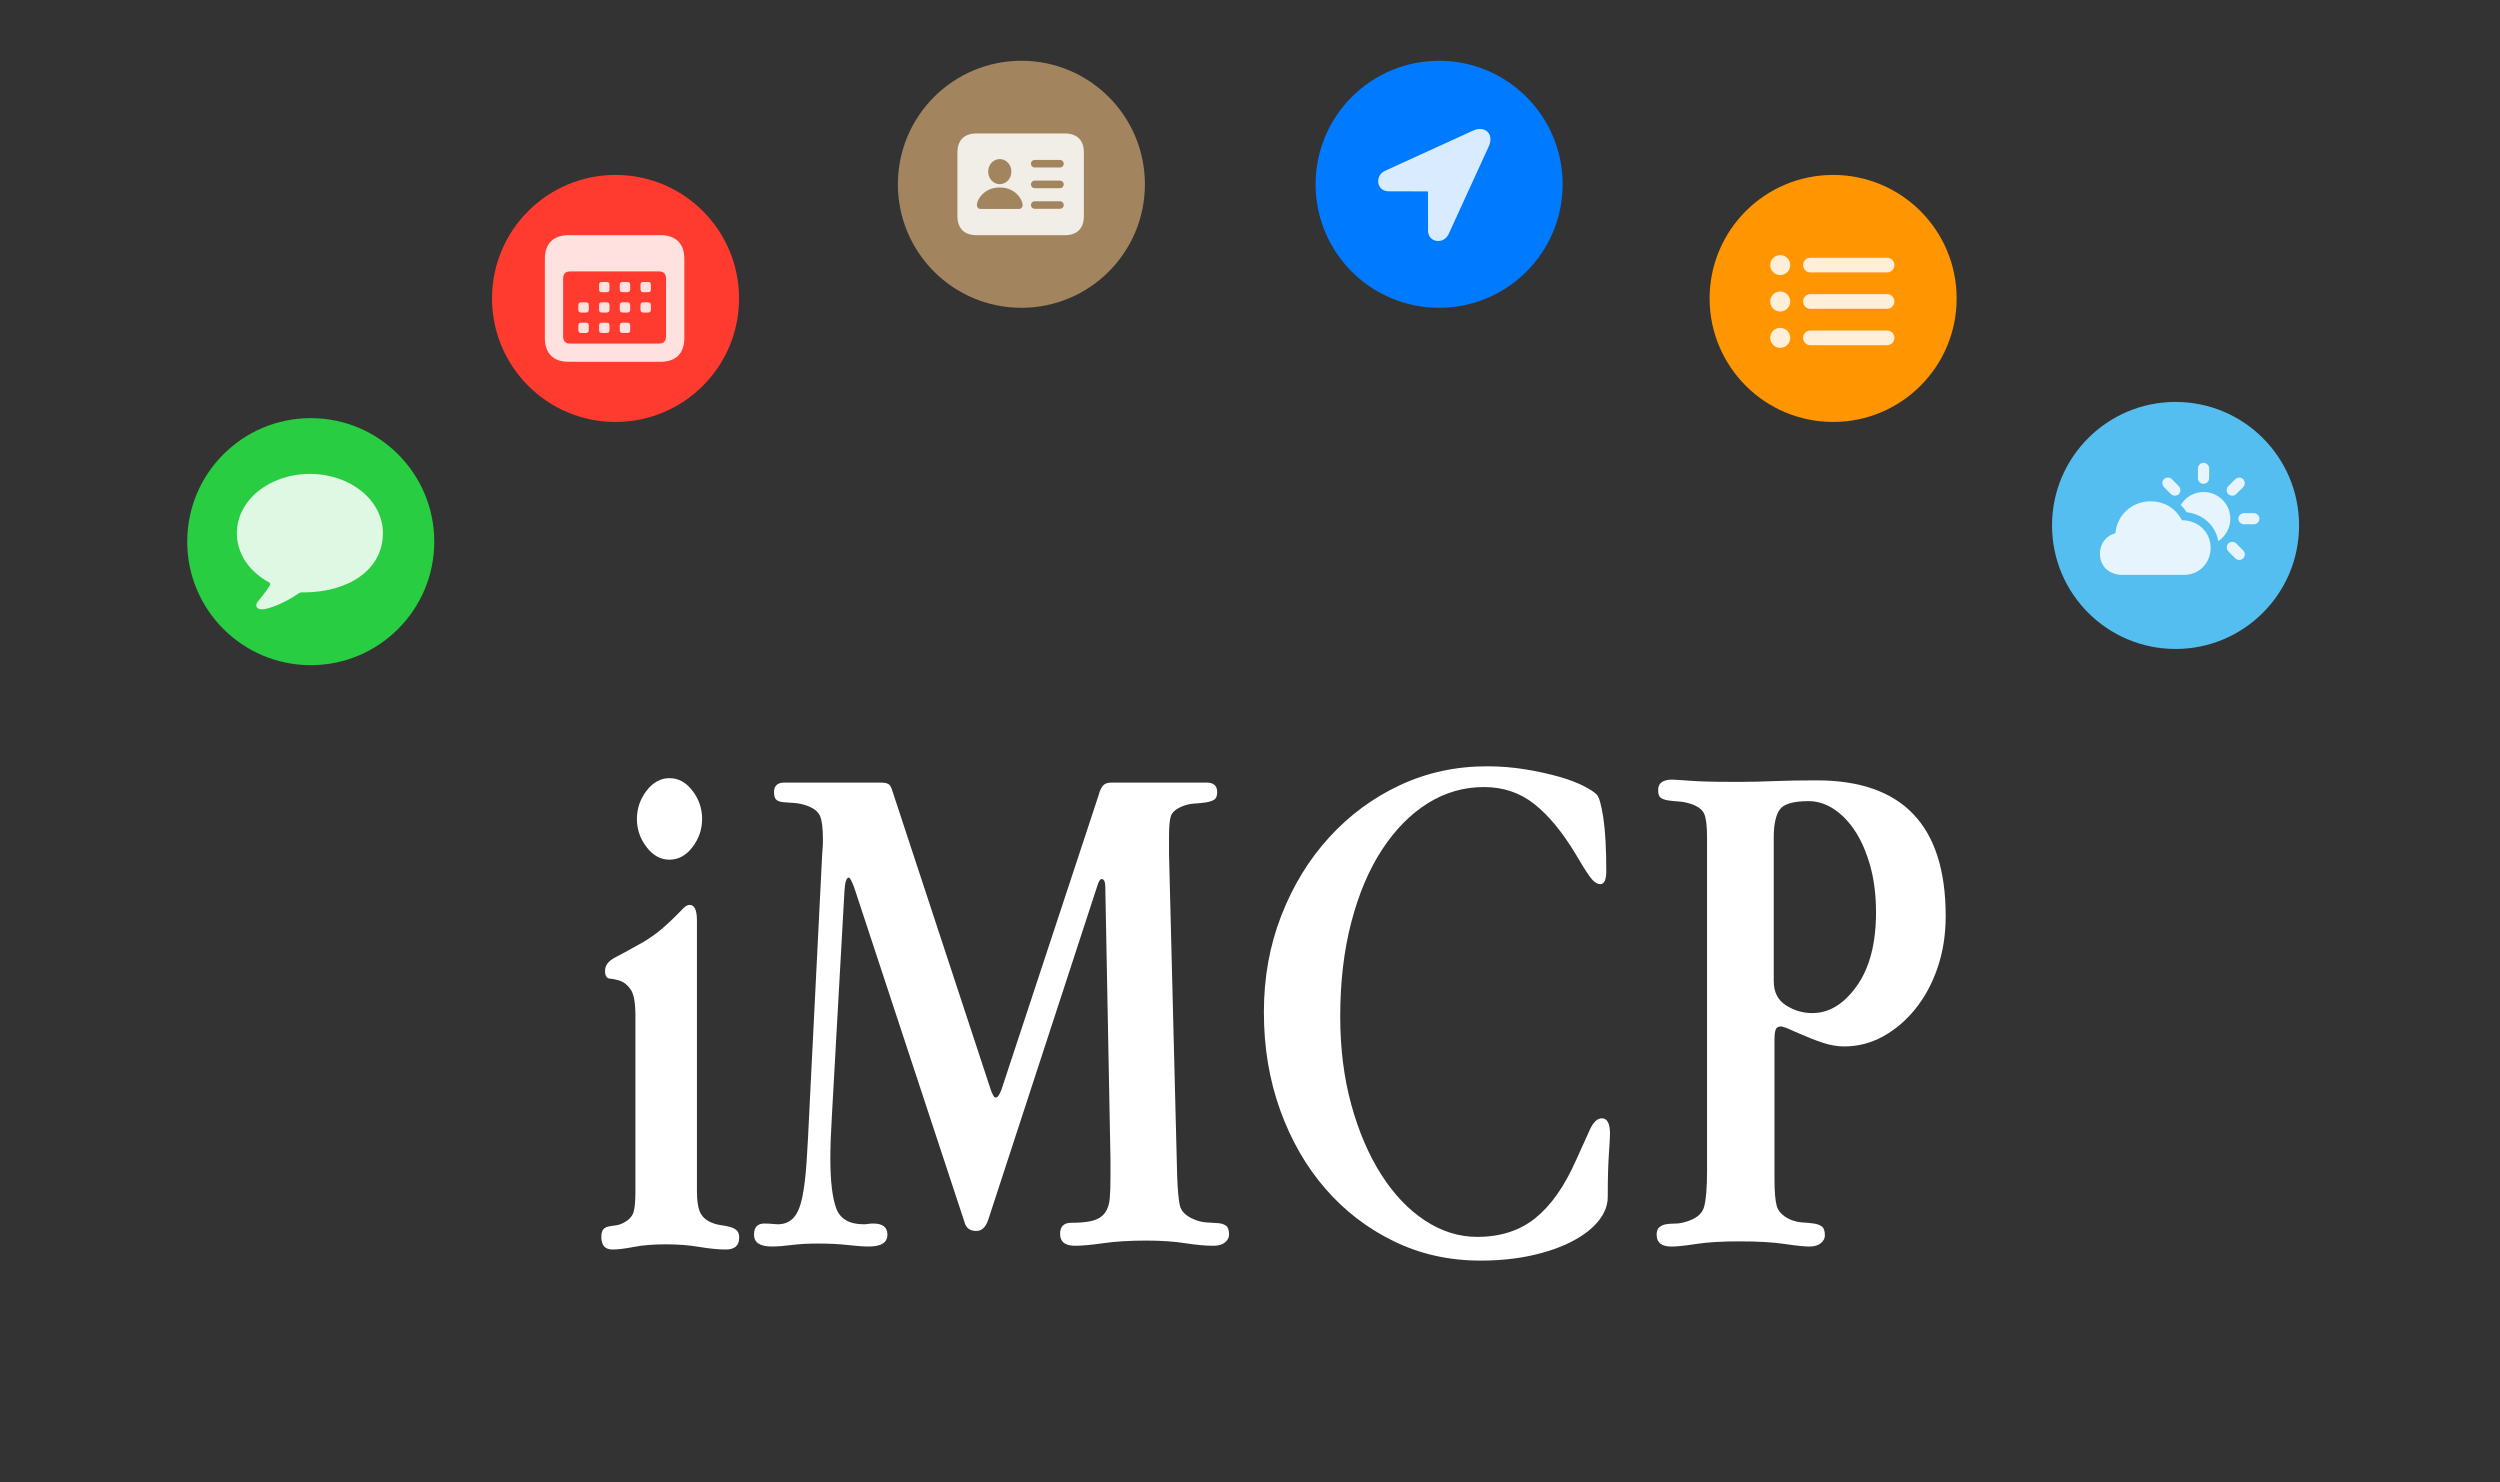 <?xml version="1.0" encoding="UTF-8"?>
<svg xmlns="http://www.w3.org/2000/svg" version="1.1" viewBox="0 0 1012 600">
    <rect x="0" y="0" width="1012" height="600" fill="#333333" stroke="none"/>
    <defs>
        <style>
            .symbol {
                fill: #fff;
                fill-opacity: .85;
            }

            #name {
                fill: #fff;
            }
        </style>
    </defs>
    <g id="name">
        <path
            d="M282.12,482.1c0,3.6.35,6.3,1.05,8.1.7,1.8,1.95,3.2,3.75,4.2,1.6.8,3.15,1.3,4.65,1.5,1.5.2,2.8.45,3.9.75,1.1.3,2,.75,2.7,1.35.7.6,1.05,1.6,1.05,3,0,3.2-1.8,4.8-5.4,4.8-3,0-6.59-.35-10.77-1.05-4.18-.7-8.64-1.05-13.38-1.05-5.14,0-9.5.35-13.08,1.05-3.58.7-6.47,1.05-8.67,1.05-3,0-4.5-1.7-4.5-5.1,0-1.4.25-2.4.75-3,.5-.6,1.2-1,2.1-1.2.9-.2,1.85-.35,2.85-.45,1-.1,2.1-.45,3.3-1.05,2.2-1.2,3.55-2.65,4.05-4.35.5-1.7.75-4.55.75-8.55v-70.8c0-5.4-.65-9-1.95-10.8-1.3-1.8-2.7-2.95-4.2-3.45-1.5-.5-2.9-.8-4.2-.9-1.3-.1-1.95-1.15-1.95-3.15,0-2.2,1.35-4,4.05-5.4,2.7-1.4,6.53-3.5,11.51-6.3,2.96-1.8,5.48-3.6,7.56-5.4,2.07-1.8,3.8-3.4,5.19-4.8,1.38-1.4,2.52-2.55,3.41-3.45.89-.9,1.73-1.35,2.52-1.35,1.97,0,2.96,2.1,2.96,6.3v109.5ZM280.32,320.1c2.6,3.4,3.9,7.2,3.9,11.4s-1.3,8-3.9,11.4c-2.6,3.4-5.7,5.1-9.3,5.1s-6.7-1.7-9.3-5.1c-2.6-3.4-3.9-7.2-3.9-11.4s1.3-8,3.9-11.4c2.6-3.4,5.7-5.1,9.3-5.1s6.7,1.7,9.3,5.1Z" />
        <path
            d="M356.82,316.8c1,0,1.85.15,2.55.45.7.3,1.25,1.05,1.65,2.25l39.9,121.2c.8,2.4,1.5,3.6,2.1,3.6.8,0,1.6-1.1,2.4-3.3l39.3-119.1c.4-1.6.95-2.85,1.65-3.75.7-.9,1.85-1.35,3.45-1.35h38.7c2.8,0,4.2,1.29,4.2,3.87,0,1.59-.45,2.63-1.35,3.13s-2.05.85-3.45,1.05c-1.4.2-2.95.35-4.65.45-1.7.1-3.45.55-5.25,1.34-2.2.99-3.55,2.24-4.05,3.73-.5,1.49-.75,4.22-.75,8.19v7.15l3.3,130.52c.2,5.37.55,9.24,1.05,11.62.5,2.39,2.35,4.27,5.55,5.66,1.8.8,3.6,1.24,5.4,1.34s3.35.2,4.65.29c1.3.1,2.35.45,3.15,1.05.8.6,1.2,1.8,1.2,3.6,0,1.2-.55,2.25-1.65,3.15-1.1.9-2.65,1.35-4.65,1.35-3.2,0-7.05-.35-11.55-1.05-4.5-.7-9.75-1.05-15.75-1.05-6.6,0-12.35.35-17.25,1.05-4.9.7-8.75,1.05-11.55,1.05-4,0-6-1.6-6-4.8,0-3,1.5-4.5,4.5-4.5,3.8,0,6.75-.3,8.85-.89,2.1-.6,3.7-1.64,4.8-3.13,1.1-1.49,1.75-3.43,1.95-5.81.2-2.38.3-5.36.3-8.94v-6.85l-2.1-110.26c0-2.18-.5-3.28-1.5-3.28-.6,0-1.2.99-1.8,2.98l-44.1,134.99c-1,3-2.6,4.49-4.8,4.49-2.6,0-4.2-1.2-4.8-3.6l-44.7-135.59c-1-2.58-1.7-3.87-2.1-3.87-1,0-1.6,1.89-1.8,5.66l-5.1,91.19c-.2,3.38-.35,6.46-.45,9.24-.1,2.79-.15,5.26-.15,7.45,0,9.34.8,16.14,2.4,20.41,1.6,4.27,5.3,6.41,11.1,6.41.6,0,1.2-.05,1.8-.15.6-.1,1.3-.15,2.1-.15,3.8,0,5.7,1.5,5.7,4.5,0,3.2-2.5,4.8-7.5,4.8-2.2,0-5.05-.2-8.55-.6-3.5-.4-7.55-.6-12.15-.6-4,0-7.55.2-10.65.6-3.1.4-5.75.6-7.95.6-4.8,0-7.2-1.6-7.2-4.8,0-3,1.4-4.5,4.2-4.5,1.2,0,2.25.05,3.15.15.9.1,1.65.15,2.25.15,2.6,0,4.7-.84,6.3-2.53,1.6-1.69,2.8-4.42,3.6-8.19.8-3.77,1.4-8.69,1.8-14.75.4-6.06.8-13.55,1.2-22.49l5.1-101.88c0-.39.05-1.09.15-2.08.1-.99.15-2.28.15-3.88,0-4.57-.4-7.74-1.2-9.53-.8-1.79-2.6-3.18-5.4-4.17-1.8-.6-3.5-.95-5.1-1.05-1.6-.1-3-.2-4.2-.3-1.2-.1-2.15-.4-2.85-.9-.7-.5-1.05-1.55-1.05-3.15,0-2.6,1.4-3.9,4.2-3.9h39.3Z" />
        <path
            d="M518.67,370.65c4.7-12.1,11.15-22.65,19.35-31.65,8.2-9,17.75-16.05,28.65-21.15,10.9-5.1,22.65-7.65,35.25-7.65,5.4,0,10.6.42,15.6,1.25,5,.83,9.5,1.81,13.5,2.95,4,1.14,7.3,2.38,9.9,3.71,2.6,1.33,4.4,2.49,5.4,3.49,1,1,1.9,4.15,2.7,9.45.8,5.3,1.2,12.45,1.2,21.45,0,3.6-.8,5.4-2.4,5.4-1.4,0-2.85-1.05-4.35-3.15-1.5-2.1-3.35-5.05-5.55-8.85-5.4-9-11-15.8-16.8-20.4-5.8-4.6-12.6-6.9-20.4-6.9-8.2,0-15.8,2.2-22.8,6.59-7,4.39-13.15,10.63-18.45,18.72-5.3,8.09-9.45,17.87-12.45,29.35-3,11.48-4.5,24.21-4.5,38.18,0,12.98,1.5,24.91,4.5,35.79,3,10.88,7.05,20.32,12.15,28.3,5.1,7.99,11,14.18,17.7,18.57,6.7,4.39,13.75,6.59,21.15,6.59,9.4,0,17.25-2.55,23.55-7.65s11.75-12.85,16.35-23.25c2.4-5.4,4.3-9.6,5.7-12.6,1.4-3,3-4.5,4.8-4.5,2.2,0,3.3,2.1,3.3,6.3,0,1.2-.15,3.95-.45,8.25-.3,4.3-.45,10.05-.45,17.25,0,3.4-1.25,6.65-3.75,9.75-2.5,3.1-6.05,5.85-10.65,8.25-4.6,2.4-10.05,4.3-16.35,5.7-6.3,1.4-13.25,2.1-20.85,2.1-12.6,0-24.25-2.6-34.95-7.8-10.7-5.2-19.95-12.3-27.75-21.3s-13.9-19.6-18.3-31.8c-4.4-12.2-6.6-25.4-6.6-39.6s2.35-27.05,7.05-39.15Z" />
        <path
            d="M723.11,416.1c-1.2-.4-1.9-.6-2.1-.6-1.2,0-1.95.45-2.25,1.35-.3.9-.45,2.35-.45,4.35v55.87c0,5.18.3,8.86.9,11.05.6,2.19,2.3,3.98,5.1,5.38,1.8.8,3.6,1.25,5.4,1.35,1.8.1,3.35.25,4.65.45,1.3.2,2.35.6,3.15,1.2.8.6,1.2,1.8,1.2,3.6,0,1.2-.55,2.25-1.65,3.15-1.1.9-2.65,1.35-4.65,1.35s-5.35-.35-10.05-1.05c-4.7-.7-10.85-1.05-18.45-1.05-7,0-12.75.35-17.25,1.05-4.5.7-7.85,1.05-10.05,1.05-4,0-6-1.59-6-4.79,0-1.4.35-2.4,1.05-3,.7-.6,1.55-1,2.55-1.2,1-.2,2.2-.3,3.6-.3s2.8-.2,4.2-.6c4.4-1.2,7-3.24,7.8-6.14.8-2.9,1.2-7.74,1.2-14.53v-135.08c0-4.39-.35-7.49-1.05-9.29-.7-1.8-2.45-3.19-5.25-4.19-1.8-.6-3.55-.95-5.25-1.05-1.7-.1-3.15-.25-4.35-.45-1.2-.2-2.15-.55-2.85-1.04-.7-.5-1.05-1.55-1.05-3.15,0-2.79,1.9-4.2,5.7-4.2.8,0,3.15.15,7.05.45,3.9.3,9.45.45,16.65.45h4.8c3.4,0,7.6-.1,12.6-.3,5-.2,10.8-.3,17.4-.3,34.8,0,52.2,18.3,52.2,54.9,0,7.6-1.1,14.6-3.3,21-2.2,6.4-5.2,11.95-9,16.65-3.8,4.7-8.15,8.4-13.05,11.1-4.9,2.7-10.15,4.05-15.75,4.05-2.8,0-5.7-.5-8.7-1.5-3-1-6.3-2.3-9.9-3.9l-4.8-2.1ZM722.96,406.95c3.3,2.1,6.85,3.15,10.65,3.15,6.8,0,12.8-3.65,18-10.95,5.2-7.3,7.8-17.25,7.8-29.85,0-6.8-.75-12.95-2.25-18.45-1.5-5.5-3.5-10.2-6-14.1-2.5-3.9-5.4-6.95-8.7-9.15-3.3-2.2-6.75-3.3-10.35-3.3-6.2,0-10.1,1.15-11.7,3.45-1.6,2.3-2.4,6.05-2.4,11.25v58.2c0,4.4,1.65,7.65,4.95,9.75Z" />
    </g>
    <g>
        <circle fill="#28cd41" cx="125.79" cy="219.26" r="50" />
        <g class="symbol">
            <path
                d="M105.98,246.67c3.04,0,9.82-2.94,14.79-6.39.59-.4,1.01-.5,1.53-.5.3.01.53.02.7.02,17.63-.04,32-8.83,32-23.99,0-13.3-13.15-23.97-29.56-23.97s-29.56,10.67-29.56,23.97c0,7.9,4.52,15.26,12.9,19.86.63.34.75.71.46,1.29-1.56,2.6-3.8,5.19-4.83,6.48-1.36,1.68-.56,3.21,1.57,3.21Z" />
        </g>
    </g>
    <g>
        <circle fill="#ff3b30" cx="249.17" cy="120.81" r="50" />
        <g class="symbol">
            <path
                d="M230.17,146.46h37.23c6.18,0,9.62-3.42,9.62-9.56v-32.15c0-6.14-3.44-9.55-9.62-9.55h-37.23c-6.17,0-9.61,3.4-9.61,9.55v32.15c0,6.15,3.44,9.56,9.61,9.56ZM230.86,139.08c-1.92,0-2.9-.9-2.9-2.94v-23.34c0-2.03.99-2.93,2.9-2.93h35.83c1.91,0,2.92.89,2.92,2.93v23.34c0,2.05-1.01,2.94-2.92,2.94h-35.83ZM243.83,118.29h1.55c1,0,1.34-.31,1.34-1.3v-1.55c0-.99-.34-1.3-1.34-1.3h-1.55c-.99,0-1.33.31-1.33,1.3v1.55c0,.99.34,1.3,1.33,1.3ZM252.2,118.29h1.57c.99,0,1.33-.31,1.33-1.3v-1.55c0-.99-.34-1.3-1.33-1.3h-1.57c-.98,0-1.32.31-1.32,1.3v1.55c0,.99.34,1.3,1.32,1.3ZM260.59,118.29h1.57c.98,0,1.32-.31,1.32-1.3v-1.55c0-.99-.35-1.3-1.32-1.3h-1.57c-.98,0-1.32.31-1.32,1.3v1.55c0,.99.35,1.3,1.32,1.3ZM235.45,126.53h1.57c.98,0,1.32-.31,1.32-1.28v-1.57c0-.99-.35-1.3-1.32-1.3h-1.57c-.98,0-1.34.31-1.34,1.3v1.57c0,.98.36,1.28,1.34,1.28ZM243.83,126.53h1.55c1,0,1.34-.31,1.34-1.28v-1.57c0-.99-.34-1.3-1.34-1.3h-1.55c-.99,0-1.33.31-1.33,1.3v1.57c0,.98.34,1.28,1.33,1.28ZM252.2,126.53h1.57c.99,0,1.33-.31,1.33-1.28v-1.57c0-.99-.34-1.3-1.33-1.3h-1.57c-.98,0-1.32.31-1.32,1.3v1.57c0,.98.34,1.28,1.32,1.28ZM260.59,126.53h1.57c.98,0,1.32-.31,1.32-1.28v-1.57c0-.99-.35-1.3-1.32-1.3h-1.57c-.98,0-1.32.31-1.32,1.3v1.57c0,.98.35,1.28,1.32,1.28ZM235.45,134.79h1.57c.98,0,1.32-.32,1.32-1.3v-1.57c0-.99-.35-1.3-1.32-1.3h-1.57c-.98,0-1.34.31-1.34,1.3v1.57c0,.98.36,1.3,1.34,1.3ZM243.83,134.79h1.55c1,0,1.34-.32,1.34-1.3v-1.57c0-.99-.34-1.3-1.34-1.3h-1.55c-.99,0-1.33.31-1.33,1.3v1.57c0,.98.34,1.3,1.33,1.3ZM252.2,134.79h1.57c.99,0,1.33-.32,1.33-1.3v-1.57c0-.99-.34-1.3-1.33-1.3h-1.57c-.98,0-1.32.31-1.32,1.3v1.57c0,.98.34,1.3,1.32,1.3Z" />
        </g>
    </g>
    <g>
        <circle fill="#a2845e" cx="413.46" cy="74.6" r="50" />
        <g class="symbol">
            <path
                d="M438.75,61.7v25.83c0,4.93-2.75,7.68-7.73,7.68h-35.72c-4.96,0-7.73-2.75-7.73-7.68v-25.83c0-4.94,2.77-7.68,7.73-7.68h35.72c4.98,0,7.73,2.74,7.73,7.68ZM395.43,82.96c0,.89.51,1.61,1.49,1.61h15.56c.99,0,1.49-.72,1.49-1.61,0-2-2.82-7.08-9.27-7.08s-9.27,5.07-9.27,7.08ZM418.87,81.46c-.89,0-1.54.68-1.54,1.54s.65,1.51,1.54,1.51h10.22c.87,0,1.51-.65,1.51-1.51s-.65-1.54-1.51-1.54h-10.22ZM418.87,73.12c-.89,0-1.54.66-1.54,1.51s.65,1.54,1.54,1.54h10.22c.87,0,1.51-.68,1.51-1.54s-.65-1.51-1.51-1.51h-10.22ZM400.01,69.42c0,2.92,2.11,5.12,4.69,5.12,2.59,0,4.7-2.19,4.7-5.12,0-2.76-2.1-5.03-4.7-5.03s-4.69,2.28-4.69,5.03ZM418.87,64.75c-.89,0-1.54.66-1.54,1.51s.65,1.54,1.54,1.54h10.22c.87,0,1.51-.68,1.51-1.54s-.65-1.51-1.51-1.51h-10.22Z" />
        </g>
    </g>
    <g>
        <circle fill="#007aff" cx="582.55" cy="74.6" r="50" />
        <g class="symbol">
            <path
                d="M562.12,77.44l15.64.04c.2,0,.28.08.28.27l.03,15.58c0,4.85,6.32,5.89,8.4,1.29l16.2-35.4c2.26-4.99-1.51-8.56-6.44-6.33l-35.5,16.22c-4.44,2.01-3.49,8.33,1.4,8.33Z" />
        </g>
    </g>
    <g>
        <circle fill="#ff9500" cx="742.05" cy="120.81" r="50" />
        <g class="symbol">
            <path
                d="M732.77,139.74h31.2c1.61,0,2.89-1.39,2.89-2.98s-1.25-2.96-2.89-2.96h-31.2c-1.62,0-2.88,1.37-2.88,2.96s1.27,2.98,2.88,2.98Z" />
            <path
                d="M720.63,140.82c2.23,0,4.06-1.83,4.06-4.06s-1.83-4.05-4.06-4.05-4.05,1.82-4.05,4.05,1.83,4.06,4.05,4.06Z" />
            <path
                d="M732.77,125h31.2c1.61,0,2.89-1.38,2.89-2.96s-1.25-2.97-2.89-2.97h-31.2c-1.62,0-2.88,1.37-2.88,2.97s1.27,2.96,2.88,2.96Z" />
            <path
                d="M720.63,126.1c2.23,0,4.06-1.83,4.06-4.06s-1.83-4.05-4.06-4.05-4.05,1.82-4.05,4.05,1.83,4.06,4.05,4.06Z" />
            <path
                d="M732.77,110.27h31.2c1.61,0,2.89-1.39,2.89-2.97s-1.25-2.96-2.89-2.96h-31.2c-1.62,0-2.88,1.37-2.88,2.96s1.27,2.97,2.88,2.97Z" />
            <path
                d="M720.63,111.36c2.23,0,4.06-1.82,4.06-4.05s-1.83-4.05-4.06-4.05-4.05,1.82-4.05,4.05,1.83,4.05,4.05,4.05Z" />
        </g>
    </g>
    <g>
        <circle fill="#55bef0" cx="880.66" cy="212.7" r="50" />
        <g class="symbol">
            <path
                d="M905.25,220.02l2.79,2.8c.88.88.9,2.32.02,3.18-.87.87-2.36.91-3.21.02l-2.8-2.82c-.87-.91-.9-2.34-.02-3.21.87-.87,2.32-.86,3.21.02ZM902.84,209.99c0,3.77-1.94,7.1-4.87,9.04-1.12-6.3-6.15-10.91-12.76-11.67-.7-1.05-1.51-2.04-2.45-2.94,1.89-3.15,5.34-5.26,9.26-5.26,5.95,0,10.82,4.87,10.82,10.84ZM914.6,209.99c0,1.24-1.03,2.24-2.27,2.24h-3.94c-1.23,0-2.29-.99-2.29-2.24s1.06-2.27,2.29-2.27h3.94c1.24,0,2.27,1.03,2.27,2.27ZM908.03,193.99c.87.87.88,2.34-.01,3.21l-2.8,2.79c-.88.87-2.35.89-3.23.03-.87-.87-.87-2.35.03-3.22l2.81-2.79c.89-.89,2.33-.89,3.21-.03ZM879.19,193.98l2.78,2.82c.86.89.88,2.34.02,3.21-.87.87-2.32.86-3.22-.04l-2.78-2.81c-.86-.86-.89-2.31-.02-3.19.87-.87,2.37-.88,3.22,0ZM894.25,189.62v3.95c0,1.24-1.03,2.28-2.27,2.28s-2.25-1.05-2.25-2.28v-3.95c0-1.24,1.03-2.27,2.25-2.27s2.27,1.04,2.27,2.27Z" />
            <path
                d="M859.24,232.71h24.81c6.15,0,10.81-4.74,10.81-10.97s-4.91-11.15-11.61-11.15c-2.24-4.2-6.41-7.65-12.77-7.65-7.41,0-13.54,5.56-14.15,12.88-3.78,1.03-6.28,4.25-6.28,8.31,0,5.07,3.69,8.59,9.19,8.59Z" />
        </g>
    </g>
</svg>